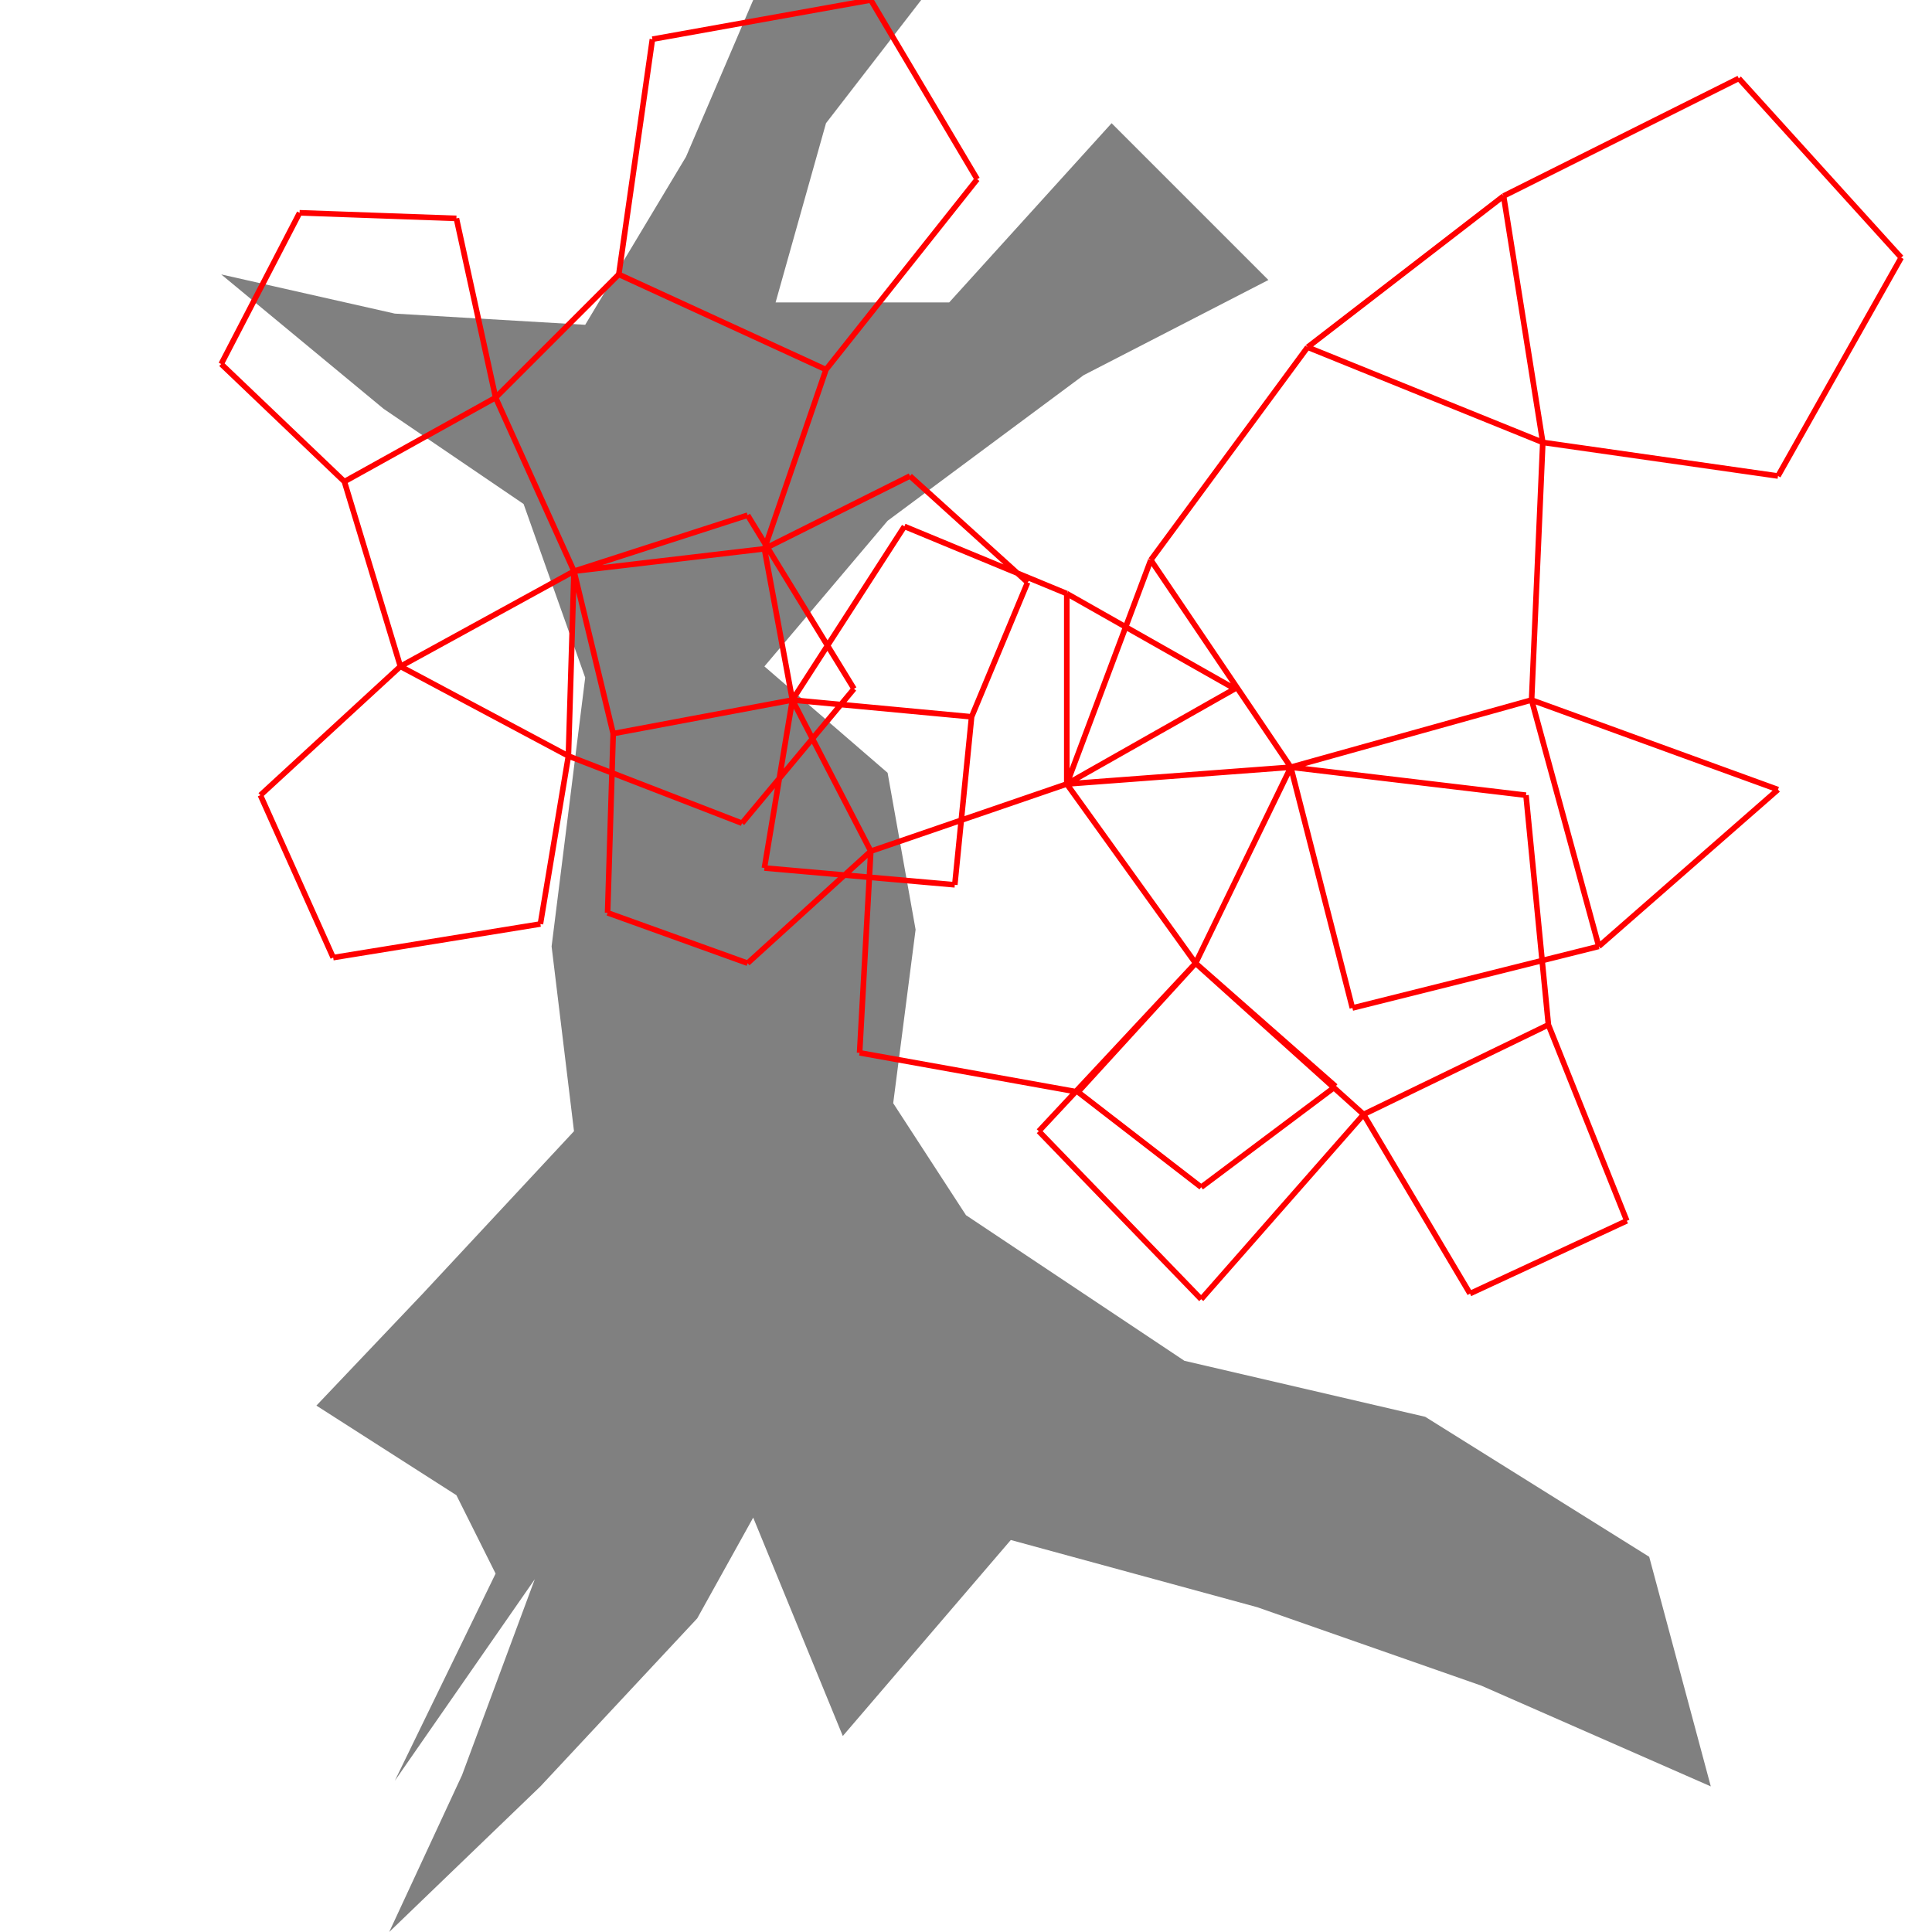 <svg height="500" viewBox="0 0 266 345" width="500" xmlns="http://www.w3.org/2000/svg">
<polygon fill="grey" points="0,49 29,73 54,90 65,121 59,169 63,202 36,231 17,251 42,267 49,281 31,318 56,282 43,317 30,345 57,319 85,289 95,271 111,310 141,275 185,287 225,301 266,319 255,278 215,253 172,243 133,217 120,197 124,166 119,138 97,119 119,93 154,67 187,50 159,22 130,54 99,54 108,22 125,0 95,0 83,28 65,58 31,56 "/>
<path d="M0 65L14 38M0 65L22 86M7 142L20 171M7 142L32 119M14 38L42 39M20 171L57 165M22 86L32 119M22 86L49 71M32 119L62 135M32 119L63 102M42 39L49 71M49 71L63 102M49 71L71 49M57 165L62 135M62 135L63 102M62 135L93 147M63 102L70 131M63 102L94 92M63 102L97 98M69 163L70 131M69 163L94 172M70 131L102 125M71 49L77 7M71 49L108 66M77 7L116 0M93 147L113 123M94 92L113 123M94 172L116 152M97 98L102 125M97 98L108 66M97 98L123 85M97 155L102 125M97 155L131 158M102 125L116 152M102 125L122 94M102 125L134 128M108 66L135 32M114 188L116 152M114 188L153 195M116 0L135 32M116 152L151 140M122 94L151 106M123 85L144 104M131 158L134 128M134 128L144 104M146 202L174 172M146 202L175 232M151 106L151 140M151 106L181 123M151 140L166 100M151 140L174 172M151 140L181 123M151 140L191 137M153 195L174 172M153 195L175 212M166 100L191 137M166 100L194 62M174 172L191 137M174 172L199 194M174 172L204 199M175 212L199 194M175 232L204 199M191 137L202 180M191 137L233 142M191 137L234 125M194 62L229 35M194 62L236 79M202 180L246 169M204 199L223 231M204 199L237 183M223 231L251 218M229 35L236 79M229 35L271 14M233 142L237 183M234 125L236 79M234 125L246 169M234 125L278 141M236 79L278 85M237 183L251 218M246 169L278 141M271 14L300 46M278 85L300 46" stroke="red"/>
</svg>